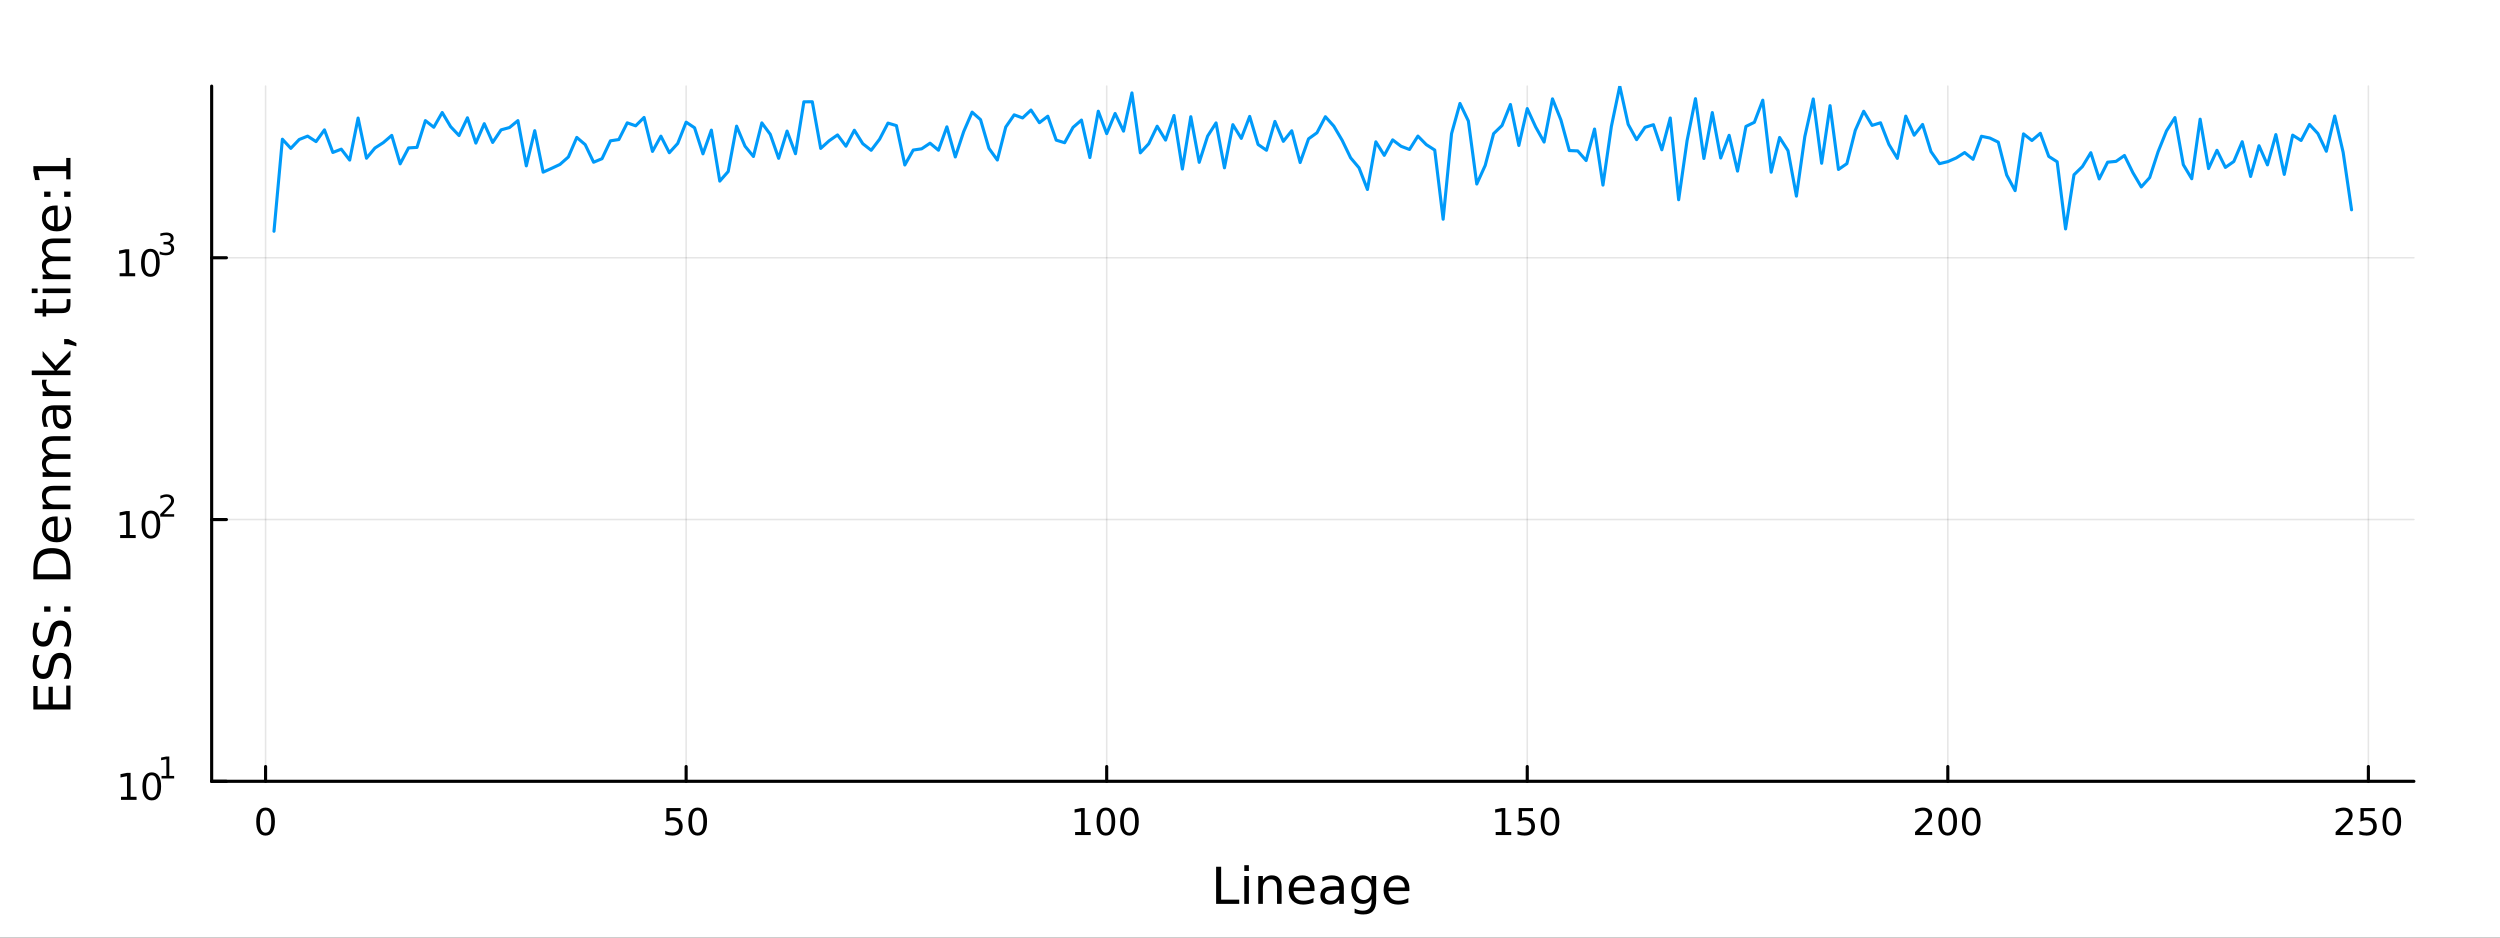 <?xml version="1.0" encoding="utf-8"?>
<svg xmlns="http://www.w3.org/2000/svg" xmlns:xlink="http://www.w3.org/1999/xlink" width="800" height="300" viewBox="0 0 3200 1200">
<rect x="0" y="0" width="3200" height="1200" fill="#333333" stroke="none"/>
<defs>
  <clipPath id="clip430">
    <rect x="0" y="0" width="3200" height="1200"/>
  </clipPath>
</defs>
<path clip-path="url(#clip430)" d="
M0 1200 L3200 1200 L3200 0 L0 0  Z
  " fill="#ffffff" fill-rule="evenodd" fill-opacity="1"/>
<defs>
  <clipPath id="clip431">
    <rect x="640" y="0" width="2241" height="1200"/>
  </clipPath>
</defs>
<path clip-path="url(#clip430)" d="
M270.918 1000.1 L3089.76 1000.1 L3089.76 110.236 L270.918 110.236  Z
  " fill="#ffffff" fill-rule="evenodd" fill-opacity="1"/>
<defs>
  <clipPath id="clip432">
    <rect x="270" y="110" width="2820" height="891"/>
  </clipPath>
</defs>
<polyline clip-path="url(#clip432)" style="stroke:#000000; stroke-linecap:round; stroke-linejoin:round; stroke-width:2; stroke-opacity:0.1; fill:none" points="
  339.93,1000.1 339.93,110.236 
  "/>
<polyline clip-path="url(#clip432)" style="stroke:#000000; stroke-linecap:round; stroke-linejoin:round; stroke-width:2; stroke-opacity:0.1; fill:none" points="
  878.248,1000.1 878.248,110.236 
  "/>
<polyline clip-path="url(#clip432)" style="stroke:#000000; stroke-linecap:round; stroke-linejoin:round; stroke-width:2; stroke-opacity:0.1; fill:none" points="
  1416.57,1000.1 1416.57,110.236 
  "/>
<polyline clip-path="url(#clip432)" style="stroke:#000000; stroke-linecap:round; stroke-linejoin:round; stroke-width:2; stroke-opacity:0.1; fill:none" points="
  1954.88,1000.1 1954.88,110.236 
  "/>
<polyline clip-path="url(#clip432)" style="stroke:#000000; stroke-linecap:round; stroke-linejoin:round; stroke-width:2; stroke-opacity:0.1; fill:none" points="
  2493.2,1000.1 2493.2,110.236 
  "/>
<polyline clip-path="url(#clip432)" style="stroke:#000000; stroke-linecap:round; stroke-linejoin:round; stroke-width:2; stroke-opacity:0.1; fill:none" points="
  3031.52,1000.1 3031.52,110.236 
  "/>
<polyline clip-path="url(#clip430)" style="stroke:#000000; stroke-linecap:round; stroke-linejoin:round; stroke-width:4; stroke-opacity:1; fill:none" points="
  270.918,1000.1 3089.76,1000.1 
  "/>
<polyline clip-path="url(#clip430)" style="stroke:#000000; stroke-linecap:round; stroke-linejoin:round; stroke-width:4; stroke-opacity:1; fill:none" points="
  339.93,1000.1 339.93,981.2 
  "/>
<polyline clip-path="url(#clip430)" style="stroke:#000000; stroke-linecap:round; stroke-linejoin:round; stroke-width:4; stroke-opacity:1; fill:none" points="
  878.248,1000.1 878.248,981.2 
  "/>
<polyline clip-path="url(#clip430)" style="stroke:#000000; stroke-linecap:round; stroke-linejoin:round; stroke-width:4; stroke-opacity:1; fill:none" points="
  1416.57,1000.1 1416.57,981.2 
  "/>
<polyline clip-path="url(#clip430)" style="stroke:#000000; stroke-linecap:round; stroke-linejoin:round; stroke-width:4; stroke-opacity:1; fill:none" points="
  1954.88,1000.1 1954.88,981.2 
  "/>
<polyline clip-path="url(#clip430)" style="stroke:#000000; stroke-linecap:round; stroke-linejoin:round; stroke-width:4; stroke-opacity:1; fill:none" points="
  2493.2,1000.1 2493.2,981.2 
  "/>
<polyline clip-path="url(#clip430)" style="stroke:#000000; stroke-linecap:round; stroke-linejoin:round; stroke-width:4; stroke-opacity:1; fill:none" points="
  3031.52,1000.1 3031.52,981.2 
  "/>
<path clip-path="url(#clip430)" d="M339.93 1037.42 Q336.319 1037.42 334.49 1040.98 Q332.685 1044.52 332.685 1051.65 Q332.685 1058.76 334.49 1062.32 Q336.319 1065.87 339.93 1065.87 Q343.564 1065.87 345.37 1062.32 Q347.198 1058.76 347.198 1051.65 Q347.198 1044.52 345.37 1040.98 Q343.564 1037.42 339.93 1037.42 M339.93 1033.71 Q345.74 1033.71 348.796 1038.32 Q351.874 1042.9 351.874 1051.65 Q351.874 1060.38 348.796 1064.99 Q345.74 1069.57 339.93 1069.57 Q334.12 1069.57 331.041 1064.99 Q327.986 1060.38 327.986 1051.65 Q327.986 1042.9 331.041 1038.32 Q334.12 1033.71 339.93 1033.71 Z" fill="#000000" fill-rule="evenodd" fill-opacity="1" /><path clip-path="url(#clip430)" d="M852.947 1034.34 L871.303 1034.34 L871.303 1038.27 L857.229 1038.27 L857.229 1046.75 Q858.248 1046.4 859.266 1046.24 Q860.285 1046.05 861.303 1046.05 Q867.09 1046.05 870.47 1049.22 Q873.849 1052.39 873.849 1057.81 Q873.849 1063.39 870.377 1066.49 Q866.905 1069.57 860.586 1069.57 Q858.41 1069.57 856.141 1069.2 Q853.896 1068.83 851.488 1068.09 L851.488 1063.39 Q853.572 1064.52 855.794 1065.08 Q858.016 1065.63 860.493 1065.63 Q864.498 1065.63 866.836 1063.53 Q869.173 1061.42 869.173 1057.81 Q869.173 1054.2 866.836 1052.09 Q864.498 1049.99 860.493 1049.99 Q858.618 1049.99 856.743 1050.4 Q854.891 1050.82 852.947 1051.7 L852.947 1034.34 Z" fill="#000000" fill-rule="evenodd" fill-opacity="1" /><path clip-path="url(#clip430)" d="M893.062 1037.42 Q889.451 1037.42 887.622 1040.98 Q885.817 1044.52 885.817 1051.65 Q885.817 1058.76 887.622 1062.32 Q889.451 1065.87 893.062 1065.87 Q896.696 1065.87 898.502 1062.32 Q900.331 1058.76 900.331 1051.65 Q900.331 1044.52 898.502 1040.98 Q896.696 1037.42 893.062 1037.42 M893.062 1033.71 Q898.872 1033.71 901.928 1038.32 Q905.007 1042.9 905.007 1051.65 Q905.007 1060.38 901.928 1064.99 Q898.872 1069.57 893.062 1069.57 Q887.252 1069.57 884.173 1064.99 Q881.118 1060.38 881.118 1051.65 Q881.118 1042.9 884.173 1038.32 Q887.252 1033.71 893.062 1033.71 Z" fill="#000000" fill-rule="evenodd" fill-opacity="1" /><path clip-path="url(#clip430)" d="M1376.17 1064.96 L1383.81 1064.96 L1383.81 1038.6 L1375.5 1040.26 L1375.5 1036 L1383.76 1034.34 L1388.44 1034.34 L1388.44 1064.96 L1396.08 1064.96 L1396.08 1068.9 L1376.17 1068.9 L1376.17 1064.96 Z" fill="#000000" fill-rule="evenodd" fill-opacity="1" /><path clip-path="url(#clip430)" d="M1415.52 1037.42 Q1411.91 1037.42 1410.08 1040.98 Q1408.28 1044.52 1408.28 1051.65 Q1408.28 1058.76 1410.08 1062.32 Q1411.91 1065.87 1415.52 1065.87 Q1419.16 1065.87 1420.96 1062.32 Q1422.79 1058.76 1422.79 1051.65 Q1422.79 1044.52 1420.96 1040.98 Q1419.16 1037.42 1415.52 1037.42 M1415.52 1033.71 Q1421.33 1033.71 1424.39 1038.32 Q1427.47 1042.9 1427.47 1051.65 Q1427.47 1060.38 1424.39 1064.99 Q1421.33 1069.57 1415.52 1069.57 Q1409.71 1069.57 1406.63 1064.99 Q1403.58 1060.38 1403.58 1051.65 Q1403.58 1042.9 1406.63 1038.32 Q1409.71 1033.71 1415.52 1033.71 Z" fill="#000000" fill-rule="evenodd" fill-opacity="1" /><path clip-path="url(#clip430)" d="M1445.69 1037.42 Q1442.07 1037.42 1440.25 1040.98 Q1438.44 1044.52 1438.44 1051.65 Q1438.44 1058.76 1440.25 1062.32 Q1442.07 1065.87 1445.69 1065.87 Q1449.32 1065.87 1451.13 1062.32 Q1452.95 1058.76 1452.95 1051.65 Q1452.95 1044.52 1451.13 1040.98 Q1449.32 1037.42 1445.69 1037.42 M1445.69 1033.71 Q1451.5 1033.71 1454.55 1038.32 Q1457.63 1042.9 1457.63 1051.65 Q1457.63 1060.38 1454.55 1064.99 Q1451.5 1069.57 1445.69 1069.57 Q1439.88 1069.57 1436.8 1064.99 Q1433.74 1060.38 1433.74 1051.65 Q1433.74 1042.9 1436.8 1038.32 Q1439.88 1033.71 1445.69 1033.71 Z" fill="#000000" fill-rule="evenodd" fill-opacity="1" /><path clip-path="url(#clip430)" d="M1914.49 1064.96 L1922.13 1064.96 L1922.13 1038.6 L1913.82 1040.26 L1913.82 1036 L1922.08 1034.34 L1926.76 1034.34 L1926.76 1064.96 L1934.4 1064.96 L1934.4 1068.9 L1914.49 1068.9 L1914.49 1064.96 Z" fill="#000000" fill-rule="evenodd" fill-opacity="1" /><path clip-path="url(#clip430)" d="M1943.89 1034.34 L1962.24 1034.34 L1962.24 1038.27 L1948.17 1038.27 L1948.17 1046.75 Q1949.19 1046.4 1950.21 1046.24 Q1951.23 1046.05 1952.24 1046.05 Q1958.03 1046.05 1961.41 1049.22 Q1964.79 1052.39 1964.79 1057.81 Q1964.79 1063.39 1961.32 1066.49 Q1957.85 1069.57 1951.53 1069.57 Q1949.35 1069.57 1947.08 1069.2 Q1944.84 1068.83 1942.43 1068.09 L1942.43 1063.39 Q1944.51 1064.52 1946.73 1065.08 Q1948.96 1065.63 1951.43 1065.63 Q1955.44 1065.63 1957.78 1063.53 Q1960.11 1061.42 1960.11 1057.81 Q1960.11 1054.2 1957.78 1052.09 Q1955.44 1049.99 1951.43 1049.99 Q1949.56 1049.99 1947.68 1050.4 Q1945.83 1050.82 1943.89 1051.7 L1943.89 1034.34 Z" fill="#000000" fill-rule="evenodd" fill-opacity="1" /><path clip-path="url(#clip430)" d="M1984 1037.42 Q1980.39 1037.42 1978.56 1040.98 Q1976.76 1044.52 1976.76 1051.65 Q1976.76 1058.76 1978.56 1062.32 Q1980.39 1065.87 1984 1065.87 Q1987.64 1065.87 1989.44 1062.32 Q1991.27 1058.76 1991.27 1051.65 Q1991.27 1044.52 1989.44 1040.98 Q1987.64 1037.42 1984 1037.42 M1984 1033.71 Q1989.81 1033.71 1992.87 1038.32 Q1995.95 1042.9 1995.95 1051.65 Q1995.95 1060.38 1992.87 1064.99 Q1989.81 1069.57 1984 1069.57 Q1978.19 1069.57 1975.11 1064.99 Q1972.06 1060.38 1972.06 1051.65 Q1972.06 1042.9 1975.11 1038.32 Q1978.19 1033.71 1984 1033.71 Z" fill="#000000" fill-rule="evenodd" fill-opacity="1" /><path clip-path="url(#clip430)" d="M2456.89 1064.96 L2473.21 1064.96 L2473.21 1068.9 L2451.27 1068.9 L2451.27 1064.96 Q2453.93 1062.21 2458.51 1057.58 Q2463.12 1052.93 2464.3 1051.58 Q2466.55 1049.06 2467.42 1047.32 Q2468.33 1045.56 2468.33 1043.87 Q2468.33 1041.12 2466.38 1039.38 Q2464.46 1037.65 2461.36 1037.65 Q2459.16 1037.65 2456.71 1038.41 Q2454.28 1039.18 2451.5 1040.73 L2451.5 1036 Q2454.32 1034.87 2456.78 1034.29 Q2459.23 1033.71 2461.27 1033.71 Q2466.64 1033.71 2469.83 1036.4 Q2473.03 1039.08 2473.03 1043.57 Q2473.03 1045.7 2472.22 1047.62 Q2471.43 1049.52 2469.32 1052.12 Q2468.74 1052.79 2465.64 1056 Q2462.54 1059.2 2456.89 1064.96 Z" fill="#000000" fill-rule="evenodd" fill-opacity="1" /><path clip-path="url(#clip430)" d="M2493.03 1037.42 Q2489.42 1037.42 2487.59 1040.98 Q2485.78 1044.52 2485.78 1051.65 Q2485.78 1058.76 2487.59 1062.32 Q2489.42 1065.87 2493.03 1065.87 Q2496.66 1065.87 2498.47 1062.32 Q2500.3 1058.76 2500.3 1051.65 Q2500.3 1044.52 2498.47 1040.98 Q2496.66 1037.42 2493.03 1037.42 M2493.03 1033.71 Q2498.84 1033.71 2501.89 1038.32 Q2504.97 1042.9 2504.97 1051.65 Q2504.97 1060.38 2501.89 1064.99 Q2498.84 1069.57 2493.03 1069.57 Q2487.22 1069.57 2484.14 1064.99 Q2481.08 1060.38 2481.08 1051.65 Q2481.08 1042.9 2484.14 1038.32 Q2487.22 1033.71 2493.03 1033.71 Z" fill="#000000" fill-rule="evenodd" fill-opacity="1" /><path clip-path="url(#clip430)" d="M2523.19 1037.42 Q2519.58 1037.42 2517.75 1040.98 Q2515.94 1044.52 2515.94 1051.65 Q2515.94 1058.76 2517.75 1062.32 Q2519.58 1065.87 2523.19 1065.87 Q2526.82 1065.87 2528.63 1062.32 Q2530.46 1058.76 2530.46 1051.65 Q2530.46 1044.52 2528.63 1040.98 Q2526.82 1037.42 2523.19 1037.42 M2523.19 1033.71 Q2529 1033.71 2532.05 1038.32 Q2535.13 1042.9 2535.13 1051.65 Q2535.13 1060.38 2532.05 1064.99 Q2529 1069.57 2523.19 1069.57 Q2517.38 1069.57 2514.3 1064.99 Q2511.24 1060.38 2511.24 1051.65 Q2511.24 1042.9 2514.3 1038.32 Q2517.38 1033.71 2523.19 1033.71 Z" fill="#000000" fill-rule="evenodd" fill-opacity="1" /><path clip-path="url(#clip430)" d="M2995.21 1064.96 L3011.53 1064.96 L3011.53 1068.9 L2989.59 1068.9 L2989.59 1064.96 Q2992.25 1062.21 2996.83 1057.58 Q3001.44 1052.93 3002.62 1051.58 Q3004.86 1049.06 3005.74 1047.32 Q3006.65 1045.56 3006.65 1043.87 Q3006.65 1041.12 3004.7 1039.38 Q3002.78 1037.65 2999.68 1037.65 Q2997.48 1037.65 2995.02 1038.41 Q2992.59 1039.18 2989.82 1040.73 L2989.82 1036 Q2992.64 1034.87 2995.09 1034.29 Q2997.55 1033.71 2999.59 1033.71 Q3004.96 1033.71 3008.15 1036.4 Q3011.34 1039.08 3011.34 1043.57 Q3011.34 1045.7 3010.53 1047.62 Q3009.75 1049.52 3007.64 1052.12 Q3007.06 1052.79 3003.96 1056 Q3000.86 1059.2 2995.21 1064.96 Z" fill="#000000" fill-rule="evenodd" fill-opacity="1" /><path clip-path="url(#clip430)" d="M3021.39 1034.34 L3039.75 1034.34 L3039.75 1038.27 L3025.67 1038.27 L3025.67 1046.75 Q3026.69 1046.4 3027.71 1046.24 Q3028.73 1046.05 3029.75 1046.05 Q3035.53 1046.05 3038.91 1049.22 Q3042.29 1052.39 3042.29 1057.81 Q3042.29 1063.39 3038.82 1066.49 Q3035.35 1069.57 3029.03 1069.57 Q3026.85 1069.57 3024.58 1069.2 Q3022.34 1068.83 3019.93 1068.09 L3019.93 1063.39 Q3022.02 1064.52 3024.24 1065.08 Q3026.46 1065.63 3028.94 1065.63 Q3032.94 1065.63 3035.28 1063.53 Q3037.62 1061.42 3037.62 1057.81 Q3037.62 1054.2 3035.28 1052.09 Q3032.94 1049.99 3028.94 1049.99 Q3027.06 1049.99 3025.19 1050.4 Q3023.33 1050.82 3021.39 1051.7 L3021.39 1034.34 Z" fill="#000000" fill-rule="evenodd" fill-opacity="1" /><path clip-path="url(#clip430)" d="M3061.51 1037.42 Q3057.89 1037.42 3056.07 1040.98 Q3054.26 1044.52 3054.26 1051.65 Q3054.26 1058.76 3056.07 1062.32 Q3057.89 1065.87 3061.51 1065.87 Q3065.14 1065.87 3066.95 1062.32 Q3068.77 1058.76 3068.77 1051.65 Q3068.77 1044.52 3066.95 1040.98 Q3065.14 1037.42 3061.51 1037.42 M3061.51 1033.71 Q3067.32 1033.71 3070.37 1038.32 Q3073.45 1042.9 3073.45 1051.65 Q3073.45 1060.38 3070.37 1064.99 Q3067.32 1069.57 3061.51 1069.57 Q3055.7 1069.57 3052.62 1064.99 Q3049.56 1060.38 3049.56 1051.65 Q3049.56 1042.9 3052.62 1038.32 Q3055.7 1033.71 3061.51 1033.71 Z" fill="#000000" fill-rule="evenodd" fill-opacity="1" /><path clip-path="url(#clip430)" d="M1556.64 1109.44 L1563.07 1109.44 L1563.07 1151.55 L1586.21 1151.55 L1586.21 1156.96 L1556.64 1156.96 L1556.64 1109.44 Z" fill="#000000" fill-rule="evenodd" fill-opacity="1" /><path clip-path="url(#clip430)" d="M1592.7 1121.31 L1598.56 1121.31 L1598.56 1156.96 L1592.7 1156.96 L1592.7 1121.31 M1592.7 1107.44 L1598.56 1107.44 L1598.56 1114.85 L1592.7 1114.85 L1592.7 1107.44 Z" fill="#000000" fill-rule="evenodd" fill-opacity="1" /><path clip-path="url(#clip430)" d="M1640.44 1135.45 L1640.44 1156.96 L1634.59 1156.96 L1634.59 1135.64 Q1634.59 1130.58 1632.61 1128.06 Q1630.64 1125.55 1626.69 1125.55 Q1621.95 1125.55 1619.21 1128.57 Q1616.48 1131.59 1616.48 1136.81 L1616.48 1156.96 L1610.59 1156.96 L1610.59 1121.31 L1616.48 1121.31 L1616.48 1126.85 Q1618.58 1123.64 1621.41 1122.05 Q1624.27 1120.45 1628 1120.45 Q1634.14 1120.45 1637.29 1124.27 Q1640.44 1128.06 1640.44 1135.45 Z" fill="#000000" fill-rule="evenodd" fill-opacity="1" /><path clip-path="url(#clip430)" d="M1682.62 1137.67 L1682.62 1140.54 L1655.69 1140.54 Q1656.07 1146.59 1659.32 1149.77 Q1662.6 1152.92 1668.42 1152.92 Q1671.79 1152.92 1674.95 1152.09 Q1678.13 1151.26 1681.25 1149.61 L1681.25 1155.15 Q1678.1 1156.48 1674.79 1157.18 Q1671.48 1157.88 1668.07 1157.88 Q1659.54 1157.88 1654.54 1152.92 Q1649.58 1147.95 1649.58 1139.49 Q1649.58 1130.74 1654.29 1125.61 Q1659.03 1120.45 1667.05 1120.45 Q1674.25 1120.45 1678.42 1125.1 Q1682.62 1129.72 1682.62 1137.67 M1676.76 1135.95 Q1676.7 1131.15 1674.05 1128.28 Q1671.44 1125.42 1667.12 1125.42 Q1662.21 1125.42 1659.25 1128.19 Q1656.33 1130.96 1655.88 1135.99 L1676.76 1135.95 Z" fill="#000000" fill-rule="evenodd" fill-opacity="1" /><path clip-path="url(#clip430)" d="M1708.43 1139.04 Q1701.33 1139.04 1698.59 1140.67 Q1695.86 1142.29 1695.86 1146.2 Q1695.86 1149.32 1697.89 1151.17 Q1699.96 1152.98 1703.5 1152.98 Q1708.37 1152.98 1711.29 1149.55 Q1714.25 1146.08 1714.25 1140.35 L1714.25 1139.04 L1708.43 1139.04 M1720.11 1136.62 L1720.11 1156.96 L1714.25 1156.96 L1714.25 1151.55 Q1712.25 1154.8 1709.26 1156.36 Q1706.27 1157.88 1701.94 1157.88 Q1696.46 1157.88 1693.22 1154.83 Q1690 1151.74 1690 1146.59 Q1690 1140.57 1694.01 1137.51 Q1698.05 1134.46 1706.04 1134.46 L1714.25 1134.46 L1714.25 1133.89 Q1714.25 1129.84 1711.58 1127.65 Q1708.94 1125.42 1704.13 1125.42 Q1701.08 1125.42 1698.18 1126.15 Q1695.28 1126.88 1692.61 1128.35 L1692.61 1122.94 Q1695.83 1121.7 1698.85 1121.09 Q1701.87 1120.45 1704.74 1120.45 Q1712.47 1120.45 1716.29 1124.46 Q1720.11 1128.48 1720.11 1136.62 Z" fill="#000000" fill-rule="evenodd" fill-opacity="1" /><path clip-path="url(#clip430)" d="M1755.63 1138.72 Q1755.63 1132.36 1752.99 1128.86 Q1750.38 1125.36 1745.64 1125.36 Q1740.93 1125.36 1738.28 1128.86 Q1735.67 1132.36 1735.67 1138.72 Q1735.67 1145.06 1738.28 1148.56 Q1740.93 1152.06 1745.64 1152.06 Q1750.38 1152.06 1752.99 1148.56 Q1755.63 1145.06 1755.63 1138.72 M1761.49 1152.54 Q1761.49 1161.64 1757.45 1166.06 Q1753.4 1170.52 1745.06 1170.52 Q1741.98 1170.52 1739.24 1170.04 Q1736.5 1169.6 1733.92 1168.64 L1733.92 1162.95 Q1736.5 1164.35 1739.02 1165.01 Q1741.53 1165.68 1744.14 1165.68 Q1749.9 1165.68 1752.77 1162.66 Q1755.63 1159.67 1755.63 1153.59 L1755.63 1150.69 Q1753.82 1153.84 1750.98 1155.4 Q1748.15 1156.96 1744.2 1156.96 Q1737.65 1156.96 1733.64 1151.96 Q1729.63 1146.97 1729.63 1138.72 Q1729.63 1130.45 1733.64 1125.45 Q1737.65 1120.45 1744.2 1120.45 Q1748.15 1120.45 1750.98 1122.01 Q1753.82 1123.57 1755.63 1126.72 L1755.63 1121.31 L1761.49 1121.31 L1761.49 1152.54 Z" fill="#000000" fill-rule="evenodd" fill-opacity="1" /><path clip-path="url(#clip430)" d="M1804.04 1137.67 L1804.04 1140.54 L1777.12 1140.54 Q1777.5 1146.59 1780.74 1149.77 Q1784.02 1152.92 1789.85 1152.92 Q1793.22 1152.92 1796.37 1152.09 Q1799.55 1151.26 1802.67 1149.61 L1802.67 1155.15 Q1799.52 1156.48 1796.21 1157.18 Q1792.9 1157.88 1789.5 1157.88 Q1780.97 1157.88 1775.97 1152.92 Q1771 1147.95 1771 1139.49 Q1771 1130.74 1775.71 1125.61 Q1780.46 1120.45 1788.48 1120.45 Q1795.67 1120.45 1799.84 1125.1 Q1804.04 1129.72 1804.04 1137.67 M1798.19 1135.95 Q1798.12 1131.15 1795.48 1128.28 Q1792.87 1125.42 1788.54 1125.42 Q1783.64 1125.42 1780.68 1128.19 Q1777.75 1130.96 1777.31 1135.99 L1798.19 1135.95 Z" fill="#000000" fill-rule="evenodd" fill-opacity="1" /><polyline clip-path="url(#clip432)" style="stroke:#000000; stroke-linecap:round; stroke-linejoin:round; stroke-width:2; stroke-opacity:0.1; fill:none" points="
  270.918,1000.1 3089.76,1000.1 
  "/>
<polyline clip-path="url(#clip432)" style="stroke:#000000; stroke-linecap:round; stroke-linejoin:round; stroke-width:2; stroke-opacity:0.1; fill:none" points="
  270.918,665.014 3089.76,665.014 
  "/>
<polyline clip-path="url(#clip432)" style="stroke:#000000; stroke-linecap:round; stroke-linejoin:round; stroke-width:2; stroke-opacity:0.1; fill:none" points="
  270.918,329.931 3089.76,329.931 
  "/>
<polyline clip-path="url(#clip430)" style="stroke:#000000; stroke-linecap:round; stroke-linejoin:round; stroke-width:4; stroke-opacity:1; fill:none" points="
  270.918,1000.1 270.918,110.236 
  "/>
<polyline clip-path="url(#clip430)" style="stroke:#000000; stroke-linecap:round; stroke-linejoin:round; stroke-width:4; stroke-opacity:1; fill:none" points="
  270.918,1000.1 289.815,1000.1 
  "/>
<polyline clip-path="url(#clip430)" style="stroke:#000000; stroke-linecap:round; stroke-linejoin:round; stroke-width:4; stroke-opacity:1; fill:none" points="
  270.918,665.014 289.815,665.014 
  "/>
<polyline clip-path="url(#clip430)" style="stroke:#000000; stroke-linecap:round; stroke-linejoin:round; stroke-width:4; stroke-opacity:1; fill:none" points="
  270.918,329.931 289.815,329.931 
  "/>
<path clip-path="url(#clip430)" d="M154.902 1019.89 L162.54 1019.89 L162.54 993.525 L154.23 995.191 L154.23 990.932 L162.494 989.265 L167.17 989.265 L167.17 1019.89 L174.809 1019.89 L174.809 1023.83 L154.902 1023.83 L154.902 1019.89 Z" fill="#000000" fill-rule="evenodd" fill-opacity="1" /><path clip-path="url(#clip430)" d="M194.253 992.344 Q190.642 992.344 188.813 995.909 Q187.008 999.45 187.008 1006.58 Q187.008 1013.69 188.813 1017.25 Q190.642 1020.79 194.253 1020.79 Q197.887 1020.79 199.693 1017.25 Q201.522 1013.69 201.522 1006.58 Q201.522 999.45 199.693 995.909 Q197.887 992.344 194.253 992.344 M194.253 988.64 Q200.063 988.64 203.119 993.247 Q206.198 997.83 206.198 1006.58 Q206.198 1015.31 203.119 1019.91 Q200.063 1024.5 194.253 1024.5 Q188.443 1024.5 185.364 1019.91 Q182.309 1015.31 182.309 1006.58 Q182.309 997.83 185.364 993.247 Q188.443 988.64 194.253 988.64 Z" fill="#000000" fill-rule="evenodd" fill-opacity="1" /><path clip-path="url(#clip430)" d="M206.743 993.218 L212.95 993.218 L212.95 971.796 L206.198 973.15 L206.198 969.689 L212.912 968.335 L216.711 968.335 L216.711 993.218 L222.918 993.218 L222.918 996.415 L206.743 996.415 L206.743 993.218 Z" fill="#000000" fill-rule="evenodd" fill-opacity="1" /><path clip-path="url(#clip430)" d="M153.792 684.807 L161.431 684.807 L161.431 658.441 L153.121 660.108 L153.121 655.849 L161.384 654.182 L166.06 654.182 L166.06 684.807 L173.699 684.807 L173.699 688.742 L153.792 688.742 L153.792 684.807 Z" fill="#000000" fill-rule="evenodd" fill-opacity="1" /><path clip-path="url(#clip430)" d="M193.143 657.261 Q189.532 657.261 187.704 660.825 Q185.898 664.367 185.898 671.497 Q185.898 678.603 187.704 682.168 Q189.532 685.71 193.143 685.71 Q196.778 685.71 198.583 682.168 Q200.412 678.603 200.412 671.497 Q200.412 664.367 198.583 660.825 Q196.778 657.261 193.143 657.261 M193.143 653.557 Q198.954 653.557 202.009 658.163 Q205.088 662.747 205.088 671.497 Q205.088 680.223 202.009 684.83 Q198.954 689.413 193.143 689.413 Q187.333 689.413 184.255 684.83 Q181.199 680.223 181.199 671.497 Q181.199 662.747 184.255 658.163 Q187.333 653.557 193.143 653.557 Z" fill="#000000" fill-rule="evenodd" fill-opacity="1" /><path clip-path="url(#clip430)" d="M209.658 658.134 L222.918 658.134 L222.918 661.332 L205.088 661.332 L205.088 658.134 Q207.251 655.896 210.975 652.135 Q214.717 648.354 215.677 647.263 Q217.501 645.213 218.216 643.803 Q218.949 642.373 218.949 641 Q218.949 638.762 217.369 637.352 Q215.808 635.941 213.288 635.941 Q211.501 635.941 209.508 636.562 Q207.533 637.182 205.276 638.443 L205.276 634.606 Q207.57 633.684 209.564 633.214 Q211.558 632.744 213.213 632.744 Q217.576 632.744 220.172 634.925 Q222.767 637.107 222.767 640.756 Q222.767 642.486 222.109 644.047 Q221.469 645.589 219.758 647.696 Q219.288 648.241 216.767 650.856 Q214.247 653.451 209.658 658.134 Z" fill="#000000" fill-rule="evenodd" fill-opacity="1" /><path clip-path="url(#clip430)" d="M153.134 349.723 L160.772 349.723 L160.772 323.358 L152.462 325.024 L152.462 320.765 L160.726 319.099 L165.402 319.099 L165.402 349.723 L173.041 349.723 L173.041 353.659 L153.134 353.659 L153.134 349.723 Z" fill="#000000" fill-rule="evenodd" fill-opacity="1" /><path clip-path="url(#clip430)" d="M192.485 322.177 Q188.874 322.177 187.045 325.742 Q185.24 329.284 185.24 336.413 Q185.24 343.52 187.045 347.085 Q188.874 350.626 192.485 350.626 Q196.119 350.626 197.925 347.085 Q199.754 343.52 199.754 336.413 Q199.754 329.284 197.925 325.742 Q196.119 322.177 192.485 322.177 M192.485 318.474 Q198.295 318.474 201.351 323.08 Q204.43 327.663 204.43 336.413 Q204.43 345.14 201.351 349.747 Q198.295 354.33 192.485 354.33 Q186.675 354.33 183.596 349.747 Q180.541 345.14 180.541 336.413 Q180.541 327.663 183.596 323.08 Q186.675 318.474 192.485 318.474 Z" fill="#000000" fill-rule="evenodd" fill-opacity="1" /><path clip-path="url(#clip430)" d="M217.125 311.108 Q219.852 311.691 221.375 313.534 Q222.918 315.377 222.918 318.086 Q222.918 322.242 220.059 324.518 Q217.2 326.794 211.934 326.794 Q210.166 326.794 208.285 326.436 Q206.423 326.098 204.43 325.402 L204.43 321.734 Q206.009 322.656 207.89 323.126 Q209.771 323.596 211.821 323.596 Q215.395 323.596 217.256 322.186 Q219.137 320.775 219.137 318.086 Q219.137 315.603 217.388 314.211 Q215.658 312.801 212.555 312.801 L209.282 312.801 L209.282 309.679 L212.705 309.679 Q215.507 309.679 216.993 308.569 Q218.479 307.44 218.479 305.334 Q218.479 303.171 216.937 302.024 Q215.413 300.858 212.555 300.858 Q210.994 300.858 209.207 301.196 Q207.42 301.535 205.276 302.249 L205.276 298.864 Q207.439 298.262 209.32 297.961 Q211.219 297.66 212.893 297.66 Q217.219 297.66 219.739 299.635 Q222.259 301.591 222.259 304.939 Q222.259 307.271 220.924 308.889 Q219.589 310.487 217.125 311.108 Z" fill="#000000" fill-rule="evenodd" fill-opacity="1" /><path clip-path="url(#clip430)" d="M42.686 908.145 L42.686 878.099 L48.097 878.099 L48.097 901.716 L62.165 901.716 L62.165 879.086 L67.576 879.086 L67.576 901.716 L84.795 901.716 L84.795 877.526 L90.206 877.526 L90.206 908.145 L42.686 908.145 Z" fill="#000000" fill-rule="evenodd" fill-opacity="1" /><path clip-path="url(#clip430)" d="M44.246 838.473 L50.516 838.473 Q48.766 842.133 47.906 845.38 Q47.047 848.626 47.047 851.65 Q47.047 856.901 49.084 859.766 Q51.121 862.599 54.877 862.599 Q58.028 862.599 59.651 860.721 Q61.242 858.811 62.229 853.528 L63.025 849.645 Q64.393 842.451 67.863 839.046 Q71.3 835.608 77.093 835.608 Q84 835.608 87.564 840.255 Q91.129 844.87 91.129 853.814 Q91.129 857.188 90.365 861.007 Q89.602 864.795 88.106 868.869 L81.485 868.869 Q83.681 864.954 84.795 861.198 Q85.909 857.443 85.909 853.814 Q85.909 848.308 83.745 845.316 Q81.581 842.324 77.57 842.324 Q74.069 842.324 72.096 844.488 Q70.123 846.621 69.136 851.522 L68.372 855.437 Q66.94 862.631 63.884 865.845 Q60.828 869.06 55.386 869.06 Q49.084 869.06 45.455 864.636 Q41.827 860.18 41.827 852.382 Q41.827 849.04 42.432 845.571 Q43.036 842.101 44.246 838.473 Z" fill="#000000" fill-rule="evenodd" fill-opacity="1" /><path clip-path="url(#clip430)" d="M44.246 797.096 L50.516 797.096 Q48.766 800.756 47.906 804.002 Q47.047 807.249 47.047 810.273 Q47.047 815.524 49.084 818.389 Q51.121 821.222 54.877 821.222 Q58.028 821.222 59.651 819.344 Q61.242 817.434 62.229 812.151 L63.025 808.267 Q64.393 801.074 67.863 797.669 Q71.3 794.231 77.093 794.231 Q84 794.231 87.564 798.878 Q91.129 803.493 91.129 812.437 Q91.129 815.811 90.365 819.63 Q89.602 823.418 88.106 827.492 L81.485 827.492 Q83.681 823.577 84.795 819.821 Q85.909 816.065 85.909 812.437 Q85.909 806.931 83.745 803.939 Q81.581 800.947 77.57 800.947 Q74.069 800.947 72.096 803.111 Q70.123 805.244 69.136 810.145 L68.372 814.06 Q66.94 821.254 63.884 824.468 Q60.828 827.683 55.386 827.683 Q49.084 827.683 45.455 823.259 Q41.827 818.803 41.827 811.005 Q41.827 807.663 42.432 804.193 Q43.036 800.724 44.246 797.096 Z" fill="#000000" fill-rule="evenodd" fill-opacity="1" /><path clip-path="url(#clip430)" d="M82.122 782.964 L82.122 776.248 L90.206 776.248 L90.206 782.964 L82.122 782.964 M56.5 782.964 L56.5 776.248 L64.584 776.248 L64.584 782.964 L56.5 782.964 Z" fill="#000000" fill-rule="evenodd" fill-opacity="1" /><path clip-path="url(#clip430)" d="M47.97 735.094 L84.923 735.094 L84.923 727.328 Q84.923 717.492 80.467 712.941 Q76.011 708.358 66.398 708.358 Q56.85 708.358 52.426 712.941 Q47.97 717.492 47.97 727.328 L47.97 735.094 M42.686 741.523 L42.686 728.314 Q42.686 714.501 48.447 708.039 Q54.176 701.578 66.398 701.578 Q78.684 701.578 84.445 708.071 Q90.206 714.564 90.206 728.314 L90.206 741.523 L42.686 741.523 Z" fill="#000000" fill-rule="evenodd" fill-opacity="1" /><path clip-path="url(#clip430)" d="M70.918 661.092 L73.783 661.092 L73.783 688.019 Q79.83 687.637 83.013 684.391 Q86.164 681.112 86.164 675.288 Q86.164 671.914 85.337 668.763 Q84.509 665.58 82.854 662.461 L88.392 662.461 Q89.729 665.612 90.429 668.922 Q91.129 672.232 91.129 675.638 Q91.129 684.168 86.164 689.165 Q81.199 694.13 72.732 694.13 Q63.98 694.13 58.855 689.42 Q53.699 684.677 53.699 676.656 Q53.699 669.463 58.346 665.294 Q62.961 661.092 70.918 661.092 M69.2 666.949 Q64.393 667.012 61.529 669.654 Q58.664 672.264 58.664 676.593 Q58.664 681.494 61.433 684.454 Q64.202 687.383 69.231 687.828 L69.2 666.949 Z" fill="#000000" fill-rule="evenodd" fill-opacity="1" /><path clip-path="url(#clip430)" d="M68.69 621.848 L90.206 621.848 L90.206 627.704 L68.881 627.704 Q63.82 627.704 61.306 629.678 Q58.791 631.651 58.791 635.598 Q58.791 640.34 61.815 643.077 Q64.839 645.815 70.059 645.815 L90.206 645.815 L90.206 651.703 L54.558 651.703 L54.558 645.815 L60.096 645.815 Q56.882 643.714 55.29 640.881 Q53.699 638.017 53.699 634.293 Q53.699 628.15 57.518 624.999 Q61.306 621.848 68.69 621.848 Z" fill="#000000" fill-rule="evenodd" fill-opacity="1" /><path clip-path="url(#clip430)" d="M61.401 582.412 Q57.455 580.216 55.577 577.16 Q53.699 574.105 53.699 569.967 Q53.699 564.397 57.614 561.374 Q61.497 558.35 68.69 558.35 L90.206 558.35 L90.206 564.238 L68.881 564.238 Q63.757 564.238 61.274 566.052 Q58.791 567.867 58.791 571.59 Q58.791 576.142 61.815 578.784 Q64.839 581.426 70.059 581.426 L90.206 581.426 L90.206 587.314 L68.881 587.314 Q63.725 587.314 61.274 589.128 Q58.791 590.942 58.791 594.73 Q58.791 599.218 61.847 601.859 Q64.871 604.501 70.059 604.501 L90.206 604.501 L90.206 610.389 L54.558 610.389 L54.558 604.501 L60.096 604.501 Q56.818 602.496 55.259 599.695 Q53.699 596.894 53.699 593.043 Q53.699 589.16 55.672 586.454 Q57.646 583.717 61.401 582.412 Z" fill="#000000" fill-rule="evenodd" fill-opacity="1" /><path clip-path="url(#clip430)" d="M72.287 530.468 Q72.287 537.566 73.91 540.303 Q75.533 543.04 79.448 543.04 Q82.567 543.04 84.413 541.003 Q86.228 538.934 86.228 535.401 Q86.228 530.532 82.79 527.603 Q79.321 524.643 73.592 524.643 L72.287 524.643 L72.287 530.468 M69.868 518.787 L90.206 518.787 L90.206 524.643 L84.795 524.643 Q88.042 526.649 89.602 529.64 Q91.129 532.632 91.129 536.961 Q91.129 542.436 88.074 545.682 Q84.986 548.897 79.83 548.897 Q73.815 548.897 70.759 544.886 Q67.704 540.844 67.704 532.855 L67.704 524.643 L67.131 524.643 Q63.088 524.643 60.892 527.317 Q58.664 529.959 58.664 534.765 Q58.664 537.82 59.396 540.717 Q60.128 543.613 61.592 546.287 L56.182 546.287 Q54.94 543.072 54.336 540.048 Q53.699 537.025 53.699 534.16 Q53.699 526.426 57.709 522.606 Q61.72 518.787 69.868 518.787 Z" fill="#000000" fill-rule="evenodd" fill-opacity="1" /><path clip-path="url(#clip430)" d="M60.033 486.067 Q59.46 487.054 59.205 488.232 Q58.919 489.377 58.919 490.778 Q58.919 495.743 62.165 498.417 Q65.38 501.058 71.427 501.058 L90.206 501.058 L90.206 506.947 L54.558 506.947 L54.558 501.058 L60.096 501.058 Q56.85 499.212 55.29 496.252 Q53.699 493.292 53.699 489.059 Q53.699 488.454 53.794 487.722 Q53.858 486.99 54.017 486.099 L60.033 486.067 Z" fill="#000000" fill-rule="evenodd" fill-opacity="1" /><path clip-path="url(#clip430)" d="M40.681 480.147 L40.681 474.259 L69.931 474.259 L54.558 456.785 L54.558 449.305 L71.237 468.211 L90.206 448.51 L90.206 456.148 L72.796 474.259 L90.206 474.259 L90.206 480.147 L40.681 480.147 Z" fill="#000000" fill-rule="evenodd" fill-opacity="1" /><path clip-path="url(#clip430)" d="M82.122 440.68 L82.122 433.964 L87.596 433.964 L97.781 439.184 L97.781 443.29 L87.596 440.68 L82.122 440.68 Z" fill="#000000" fill-rule="evenodd" fill-opacity="1" /><path clip-path="url(#clip430)" d="M44.437 394.942 L54.558 394.942 L54.558 382.879 L59.11 382.879 L59.11 394.942 L78.462 394.942 Q82.822 394.942 84.063 393.764 Q85.305 392.555 85.305 388.895 L85.305 382.879 L90.206 382.879 L90.206 388.895 Q90.206 395.674 87.692 398.252 Q85.145 400.83 78.462 400.83 L59.11 400.83 L59.11 405.127 L54.558 405.127 L54.558 400.83 L44.437 400.83 L44.437 394.942 Z" fill="#000000" fill-rule="evenodd" fill-opacity="1" /><path clip-path="url(#clip430)" d="M54.558 375.177 L54.558 369.32 L90.206 369.32 L90.206 375.177 L54.558 375.177 M40.681 375.177 L40.681 369.32 L48.097 369.32 L48.097 375.177 L40.681 375.177 Z" fill="#000000" fill-rule="evenodd" fill-opacity="1" /><path clip-path="url(#clip430)" d="M61.401 329.312 Q57.455 327.116 55.577 324.06 Q53.699 321.004 53.699 316.867 Q53.699 311.297 57.614 308.273 Q61.497 305.249 68.69 305.249 L90.206 305.249 L90.206 311.138 L68.881 311.138 Q63.757 311.138 61.274 312.952 Q58.791 314.766 58.791 318.49 Q58.791 323.041 61.815 325.683 Q64.839 328.325 70.059 328.325 L90.206 328.325 L90.206 334.213 L68.881 334.213 Q63.725 334.213 61.274 336.028 Q58.791 337.842 58.791 341.629 Q58.791 346.117 61.847 348.759 Q64.871 351.401 70.059 351.401 L90.206 351.401 L90.206 357.289 L54.558 357.289 L54.558 351.401 L60.096 351.401 Q56.818 349.396 55.259 346.595 Q53.699 343.794 53.699 339.942 Q53.699 336.059 55.672 333.354 Q57.646 330.617 61.401 329.312 Z" fill="#000000" fill-rule="evenodd" fill-opacity="1" /><path clip-path="url(#clip430)" d="M70.918 263.077 L73.783 263.077 L73.783 290.003 Q79.83 289.622 83.013 286.375 Q86.164 283.097 86.164 277.272 Q86.164 273.898 85.337 270.747 Q84.509 267.564 82.854 264.445 L88.392 264.445 Q89.729 267.596 90.429 270.906 Q91.129 274.217 91.129 277.622 Q91.129 286.152 86.164 291.149 Q81.199 296.115 72.732 296.115 Q63.98 296.115 58.855 291.404 Q53.699 286.661 53.699 278.641 Q53.699 271.447 58.346 267.278 Q62.961 263.077 70.918 263.077 M69.2 268.933 Q64.393 268.997 61.529 271.638 Q58.664 274.248 58.664 278.577 Q58.664 283.479 61.433 286.439 Q64.202 289.367 69.231 289.812 L69.2 268.933 Z" fill="#000000" fill-rule="evenodd" fill-opacity="1" /><path clip-path="url(#clip430)" d="M82.122 251.968 L82.122 245.253 L90.206 245.253 L90.206 251.968 L82.122 251.968 M56.5 251.968 L56.5 245.253 L64.584 245.253 L64.584 251.968 L56.5 251.968 Z" fill="#000000" fill-rule="evenodd" fill-opacity="1" /><path clip-path="url(#clip430)" d="M84.795 229.561 L84.795 219.058 L48.543 219.058 L50.834 230.484 L44.978 230.484 L42.686 219.121 L42.686 212.692 L84.795 212.692 L84.795 202.189 L90.206 202.189 L90.206 229.561 L84.795 229.561 Z" fill="#000000" fill-rule="evenodd" fill-opacity="1" /><polyline clip-path="url(#clip432)" style="stroke:#009af9; stroke-linecap:round; stroke-linejoin:round; stroke-width:4; stroke-opacity:1; fill:none" points="
  350.696,295.992 361.463,178.216 372.229,189.908 382.995,178.568 393.762,174.237 404.528,181.223 415.294,166.235 426.061,195.136 436.827,190.939 447.593,204.909 
  458.36,151.124 469.126,202.523 479.893,189.47 490.659,182.545 501.425,173.295 512.192,209.73 522.958,189.321 533.724,188.664 544.491,154.406 555.257,162.875 
  566.023,144.032 576.79,162.094 587.556,173.476 598.322,150.774 609.089,183.153 619.855,158.329 630.621,182.31 641.388,166.223 652.154,163.261 662.92,154.408 
  673.687,212.277 684.453,167.289 695.22,220.365 705.986,215.524 716.752,210.466 727.519,200.919 738.285,175.91 749.051,185.12 759.818,207.651 770.584,203.132 
  781.35,180.267 792.117,178.6 802.883,157.235 813.649,161.035 824.416,150.338 835.182,193.799 845.948,174.294 856.715,195.48 867.481,183.613 878.248,156.387 
  889.014,163.527 899.78,196.898 910.547,166.586 921.313,231.814 932.079,219.557 942.846,161.485 953.612,187.099 964.378,200.287 975.145,157.309 985.911,171.894 
  996.677,202.651 1007.44,167.789 1018.21,196.734 1028.98,130.322 1039.74,130.269 1050.51,189.962 1061.28,180.215 1072.04,172.715 1082.81,187.117 1093.57,166.71 
  1104.34,183.906 1115.11,192.366 1125.87,178.19 1136.64,157.564 1147.41,160.808 1158.17,211.156 1168.94,192.064 1179.71,190.478 1190.47,183.289 1201.24,192.277 
  1212,162.353 1222.77,200.884 1233.54,168.406 1244.3,143.543 1255.07,153.124 1265.84,189.913 1276.6,204.83 1287.37,162.608 1298.14,146.996 1308.9,150.963 
  1319.67,140.865 1330.43,157.044 1341.2,148.755 1351.97,179.395 1362.73,182.666 1373.5,163.046 1384.27,153.695 1395.03,201.658 1405.8,142.365 1416.57,171.043 
  1427.33,145.276 1438.1,167.866 1448.86,118.94 1459.63,195.625 1470.4,183.97 1481.16,161.565 1491.93,179.32 1502.7,147.854 1513.46,216.354 1524.23,149.388 
  1534.99,207.786 1545.76,174.224 1556.53,157.33 1567.29,214.783 1578.06,159.57 1588.83,177.105 1599.59,149.02 1610.36,184.959 1621.13,192.333 1631.89,155.419 
  1642.66,180.91 1653.42,167.394 1664.19,208.03 1674.96,177.691 1685.72,169.93 1696.49,149.402 1707.26,161.409 1718.02,179.691 1728.79,202.008 1739.56,214.822 
  1750.32,242.543 1761.09,181.549 1771.85,198.829 1782.62,179.057 1793.39,187.245 1804.15,191.322 1814.92,174.207 1825.69,185.155 1836.45,192.066 1847.22,280.591 
  1857.99,171.082 1868.75,132.414 1879.52,154.894 1890.28,235.525 1901.05,211.773 1911.82,171.06 1922.58,160.638 1933.35,133.756 1944.12,186.151 1954.88,139.023 
  1965.65,162.534 1976.42,181.816 1987.18,126.545 1997.95,153.49 2008.71,192.704 2019.48,193.157 2030.25,205.484 2041.01,165.189 2051.78,236.91 2062.55,161.859 
  2073.31,110.236 2084.08,159.2 2094.85,178.759 2105.61,162.964 2116.38,159.633 2127.14,191.745 2137.91,151.048 2148.68,255.615 2159.44,180.159 2170.21,126.328 
  2180.98,202.825 2191.74,144.099 2202.51,202.232 2213.28,173.204 2224.04,218.998 2234.81,161.831 2245.57,156.546 2256.34,128.225 2267.11,220.389 2277.87,175.975 
  2288.64,192.814 2299.41,251.016 2310.17,174.849 2320.94,126.696 2331.7,208.965 2342.47,135.266 2353.24,216.896 2364,209.469 2374.77,166.793 2385.54,142.424 
  2396.3,160.477 2407.07,157.163 2417.84,184.885 2428.6,202.716 2439.37,148.643 2450.13,173.025 2460.9,159.318 2471.67,194.048 2482.43,209.521 2493.2,206.885 
  2503.97,202.158 2514.73,195.282 2525.5,203.925 2536.27,174.42 2547.03,176.684 2557.8,181.953 2568.56,224.035 2579.33,244.003 2590.1,171.39 2600.86,179.834 
  2611.63,170.637 2622.4,200.176 2633.16,207.081 2643.93,292.988 2654.7,223.746 2665.46,213.232 2676.23,195.463 2686.99,229.029 2697.76,207.601 2708.53,206.57 
  2719.29,199.016 2730.06,220.977 2740.83,239.269 2751.59,227.33 2762.36,194.222 2773.13,167.504 2783.89,150.532 2794.66,210.842 2805.42,228.788 2816.19,152.564 
  2826.96,215.772 2837.72,192.407 2848.49,214.285 2859.26,206.733 2870.02,181.405 2880.79,225.86 2891.56,186.572 2902.32,211.049 2913.09,172.291 2923.85,223.214 
  2934.62,172.994 2945.39,179.807 2956.15,159.327 2966.92,170.966 2977.69,193.597 2988.45,148.525 2999.22,194.978 3009.99,268.556 
  "/>
</svg>
